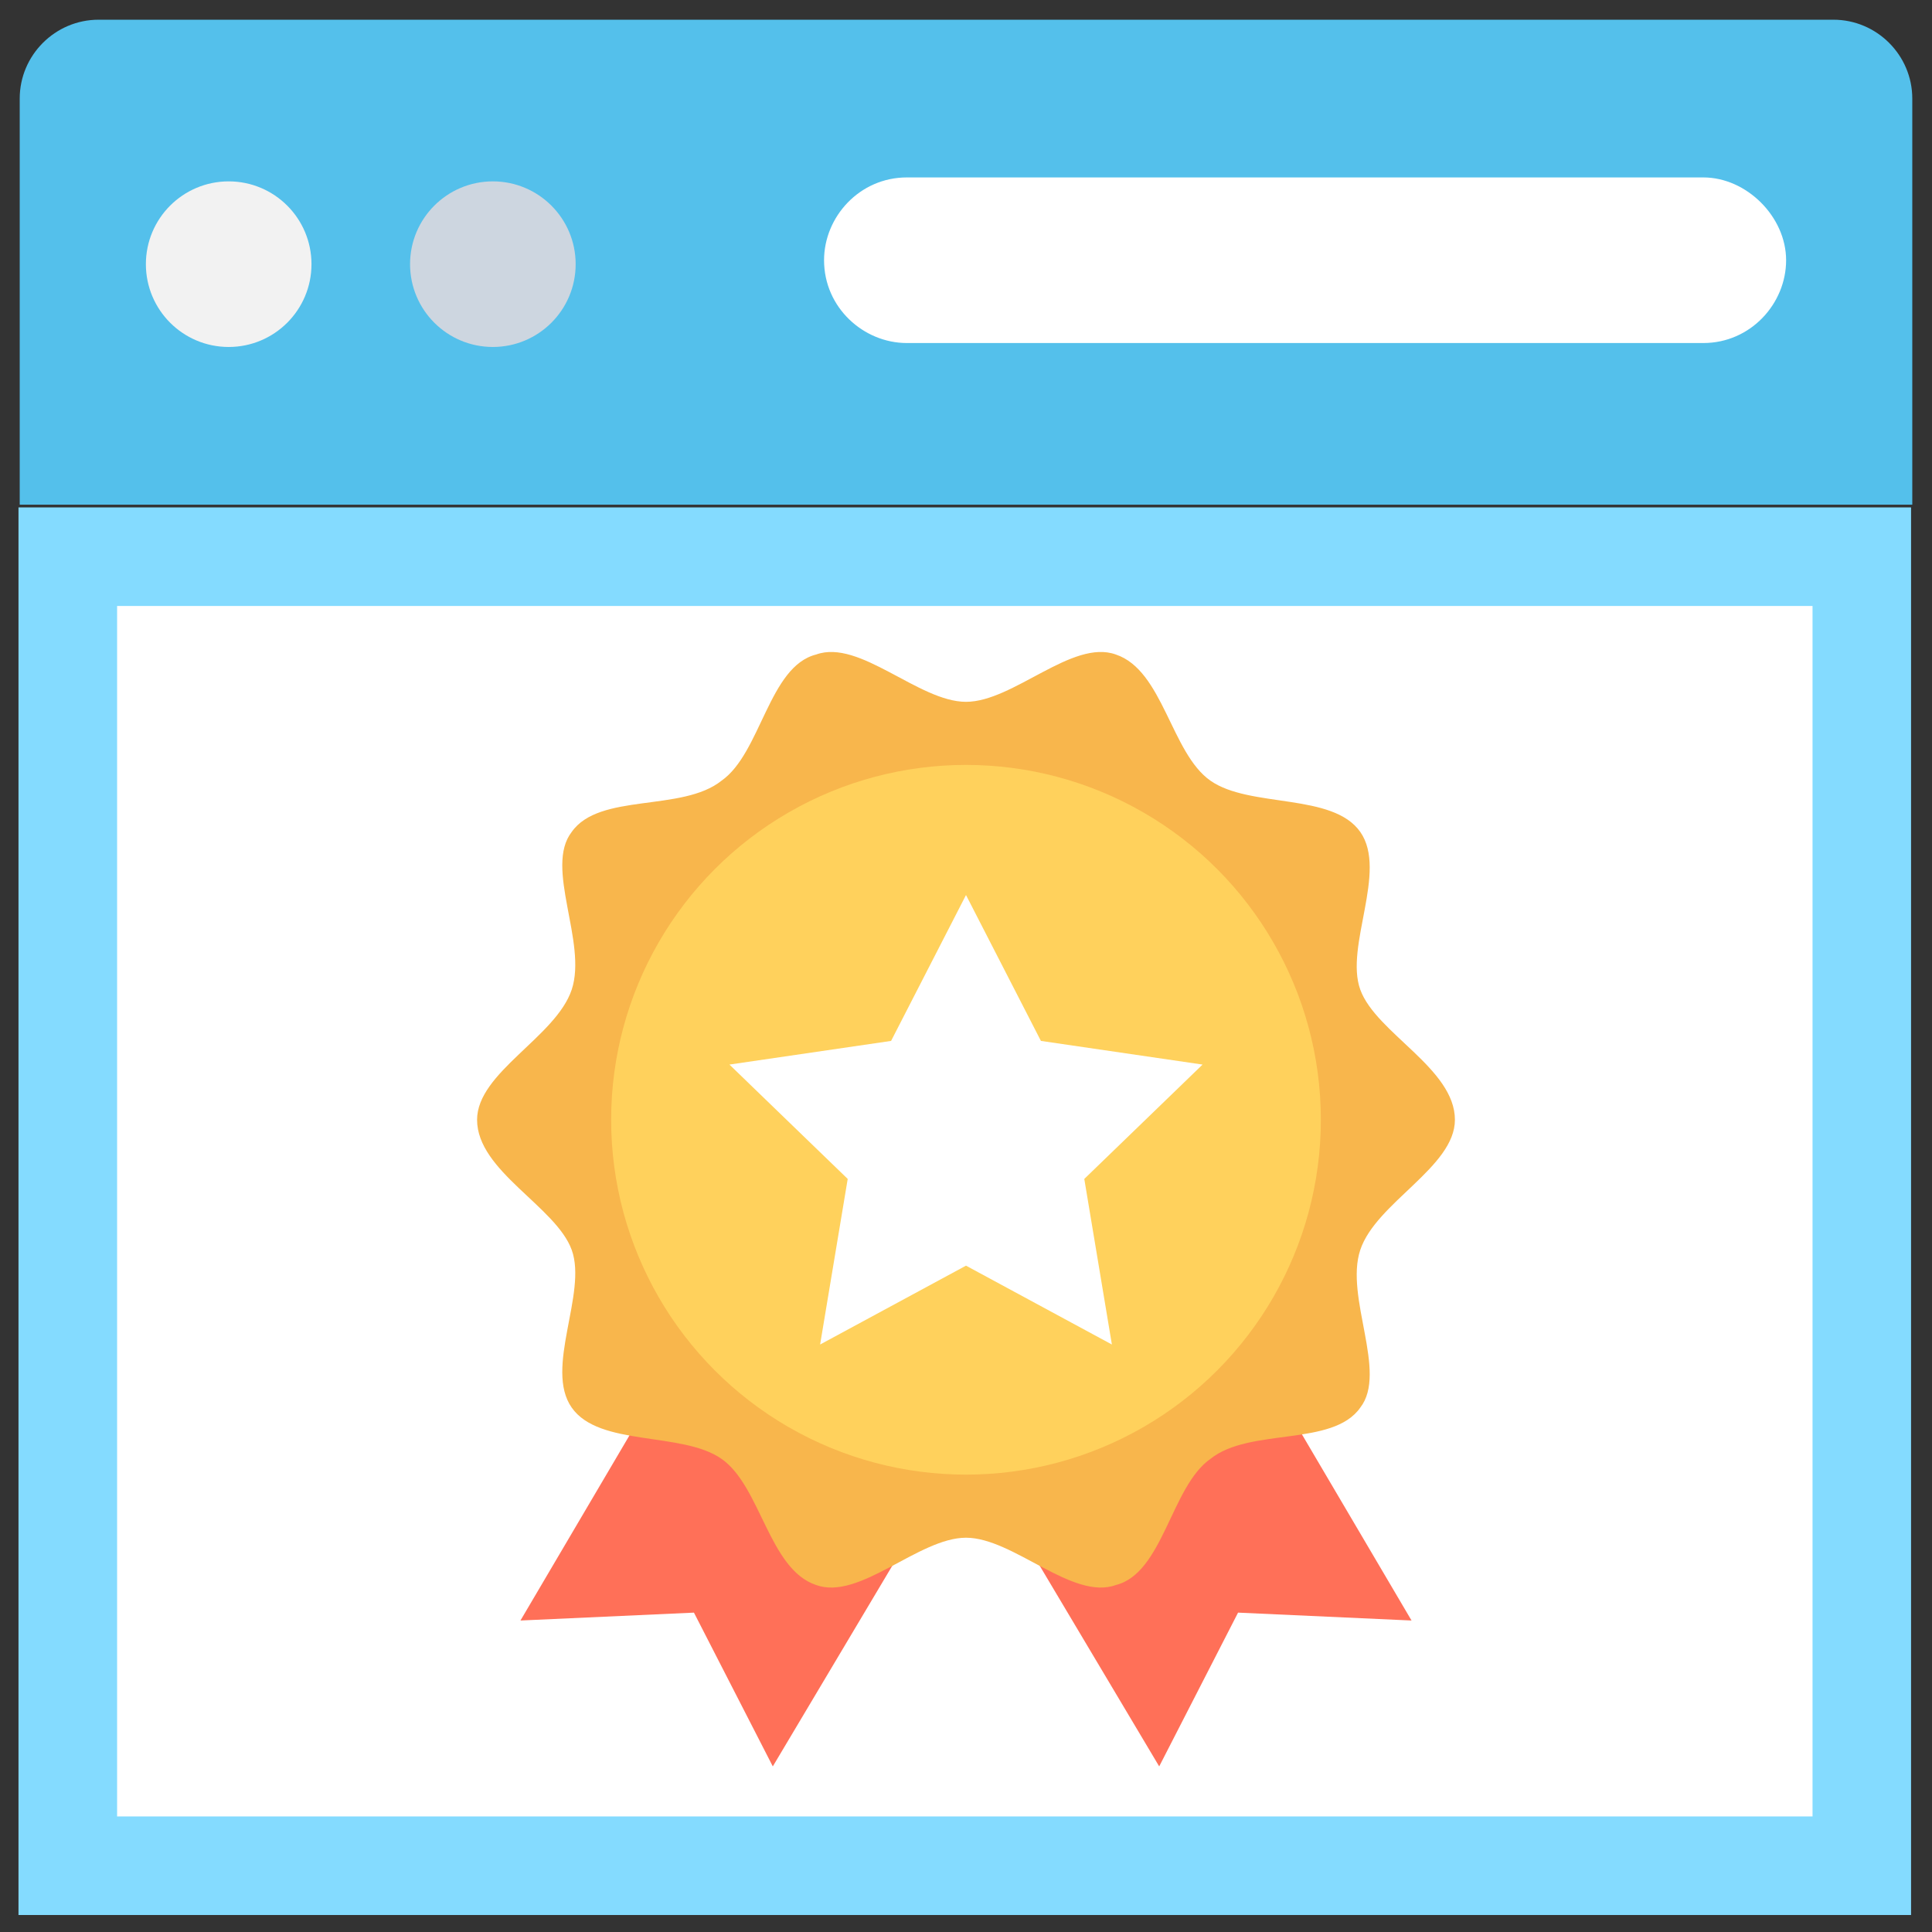 <?xml version="1.0" encoding="utf-8"?>
<!-- Generator: Adobe Illustrator 20.1.0, SVG Export Plug-In . SVG Version: 6.00 Build 0)  -->
<!DOCTYPE svg PUBLIC "-//W3C//DTD SVG 1.1//EN" "http://www.w3.org/Graphics/SVG/1.1/DTD/svg11.dtd">
<svg version="1.1" id="Layer_1" xmlns="http://www.w3.org/2000/svg" xmlns:xlink="http://www.w3.org/1999/xlink" x="0px" y="0px"
	 viewBox="0 0 49 49" enable-background="new 0 0 49 49" xml:space="preserve">
<rect x="0" y="0" width="49" height="49" fill="#333333" stroke="none"/>
<g>
	<path fill="#54C0EB" d="M46.5,0.5h-44c-1.1,0-2,0.9-2,2v10.3h48V2.5C48.5,1.4,47.6,0.5,46.5,0.5z"/>
	
		<rect x="6.7" y="6.7" transform="matrix(-1.836970e-16 1 -1 -1.836970e-16 55.169 6.169)" fill="#84DBFF" width="35.7" height="48"/>
	
		<rect x="9.2" y="9.2" transform="matrix(-1.836970e-16 1 -1 -1.836970e-16 55.17 6.169)" fill="#FFFFFF" width="30.7" height="43"/>
	<circle fill="#F2F2F2" cx="5.8" cy="6.7" r="2.1"/>
	<circle fill="#CDD6E0" cx="12.5" cy="6.7" r="2.1"/>
	<path fill="#FFFFFF" d="M43.2,4.5H23c-1.2,0-2.1,1-2.1,2.1c0,1.2,1,2.1,2.1,2.1h20.2c1.2,0,2.1-1,2.1-2.1
		C45.3,5.5,44.3,4.5,43.2,4.5z"/>
	<polygon fill="#FF7058" points="35.8,41.1 31.4,40.9 29.4,44.8 24.1,35.9 30.5,32.1 	"/>
	<polygon fill="#FF7058" points="13.2,41.1 17.6,40.9 19.6,44.8 24.9,35.9 18.5,32.1 	"/>
	<path fill="#F8B64C" d="M36.9,28.4c0,1.2-2,2.1-2.4,3.3c-0.4,1.2,0.7,3.1,0,4c-0.7,1-2.8,0.5-3.8,1.3c-1,0.7-1.2,2.9-2.4,3.2
		c-1.1,0.4-2.6-1.2-3.8-1.2c-1.2,0-2.7,1.6-3.8,1.2c-1.2-0.4-1.4-2.5-2.4-3.2c-1-0.7-3.1-0.3-3.8-1.3c-0.7-1,0.4-2.9,0-4
		c-0.4-1.1-2.4-2-2.4-3.3c0-1.2,2-2.1,2.4-3.3c0.4-1.2-0.7-3.1,0-4c0.7-1,2.8-0.5,3.8-1.3c1-0.7,1.2-2.9,2.4-3.2
		c1.1-0.4,2.6,1.2,3.8,1.2c1.2,0,2.7-1.6,3.8-1.2c1.2,0.4,1.4,2.5,2.4,3.2c1,0.7,3.1,0.3,3.8,1.3c0.7,1-0.4,2.9,0,4
		C34.9,26.2,36.9,27.1,36.9,28.4z"/>
	<circle fill="#FFD15C" cx="24.5" cy="28.4" r="9"/>
	<polygon fill="#FFFFFF" points="27.5,29.9 28.2,34.1 24.5,32.1 20.8,34.1 21.5,29.9 18.5,27 22.6,26.4 24.5,22.7 26.4,26.4 
		30.5,27 	"/>
</g>
</svg>
